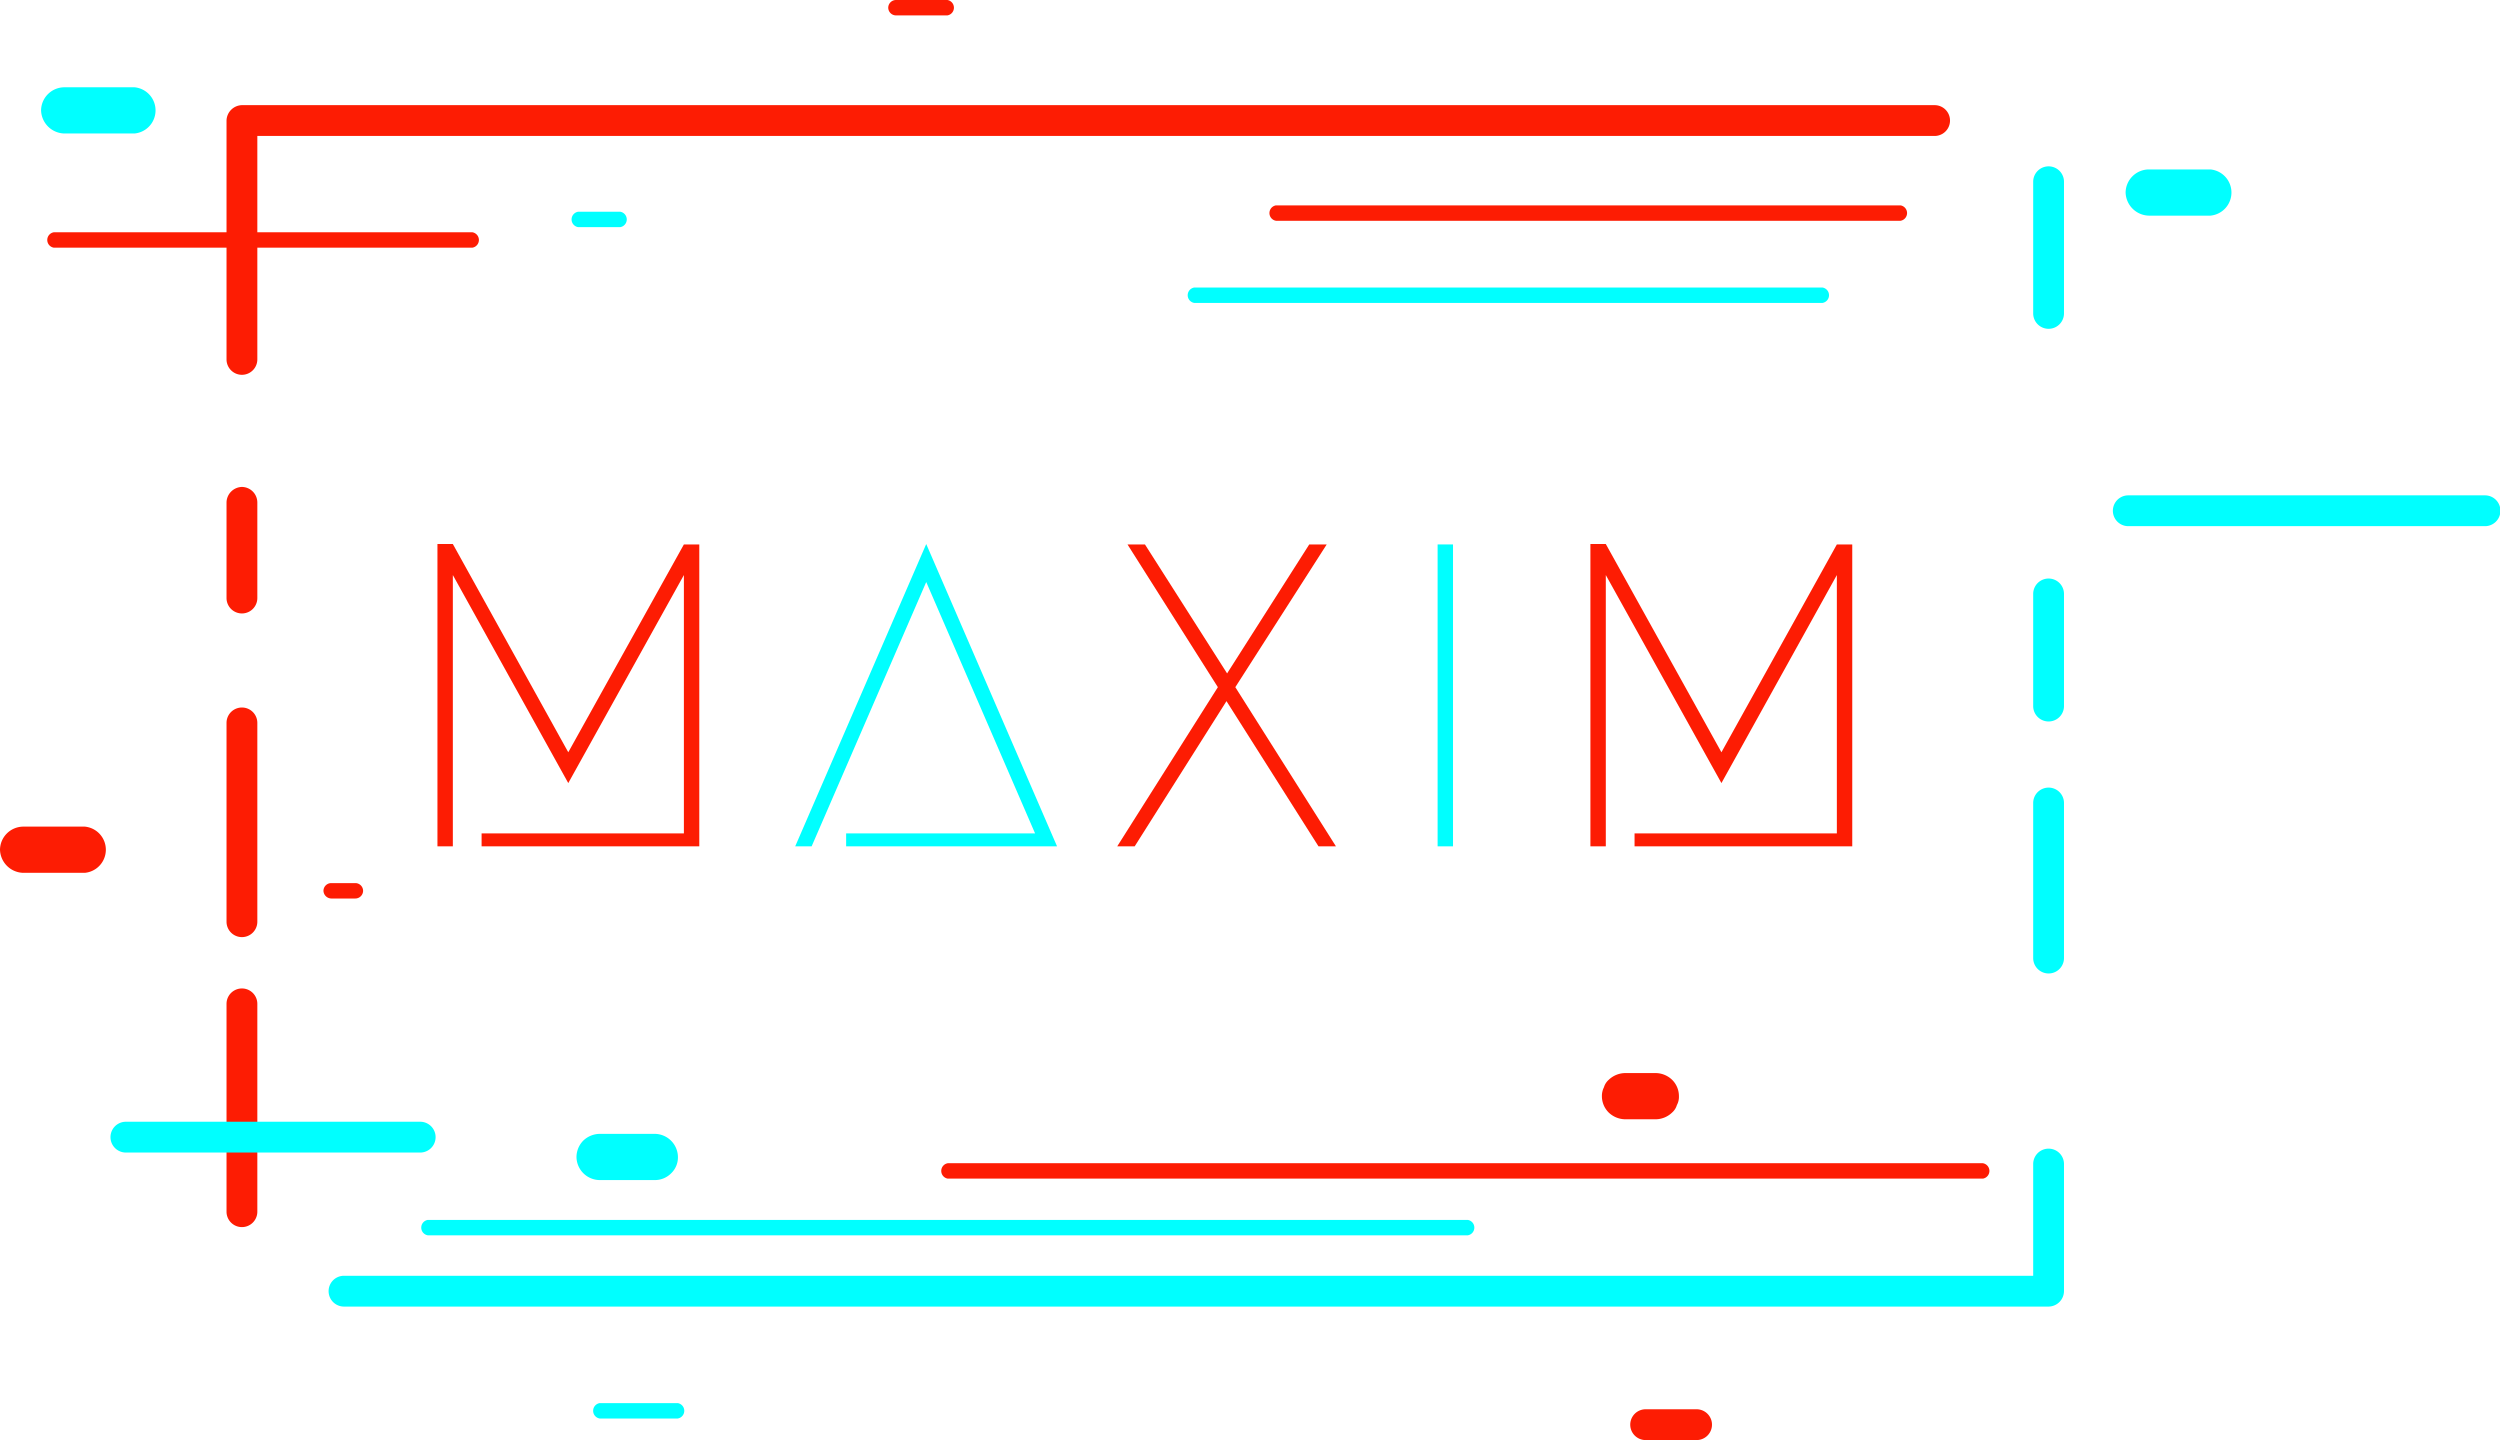 <svg xmlns="http://www.w3.org/2000/svg" viewBox="0 0 121.73 70.12">
  <defs>
    <style>
      .path1 {
        animation: shakeX 10s infinite alternate;
      }
      .path2 {
        animation: shakeX2 10s infinite alternate;
      }
      .path3 {
        animation: shakeX3 10s infinite alternate;
      }
      .pathY1 {
        animation: shakeY 10s infinite alternate;
      }
      .pathY2 {
        animation: shakeY2 10s infinite alternate;
      }

      .path1,
      .path2,
      .path3,
      .pathY1,
      .pathY2 {
        animation-timing-function: ease-in-out;
        animation-delay: 1s;
      }
      .cls-1 {
        fill: #fd1c03;
        animation: smoothColor 10s infinite alternate;
      }
      .cls-2 {
        fill: #00ffff;
        animation: smoothColor2 10s infinite alternate;
      }
      .cls-1,
      .cls-2 {
        animation-delay: 1s;
        animation-timing-function: ease-in-out;
      }

      @keyframes smoothColor {
        0% {
          fill: #fd1c03;
        }
        45% {
          fill: #fd1c03;
        }
        55% {
          fill: #00ffff;
        }
        100% {
          fill: #00ffff;
        }
      }
      @keyframes smoothColor2 {
        0% {
          fill: #00ffff;
        }
        45% {
          fill: #00ffff;
        }
        55% {
          fill: #fd1c03;
        }
        100% {
          fill: #fd1c03;
        }
      }
      @keyframes shakeX {
        0% {
          transform: translateX(0);
        }

        49% {
          transform: translateX(0);
        }
        49.5% {
          transform: translateX(-7px);
        }
        50% {
          transform: translateX(+9px);
        }
        50.5% {
          transform: translateX(-11px);
        }
        51% {
          transform: translateX(+5px);
        }
        51.5% {
          transform: translateX(0);
        }
        100% {
          transform: translateX(0);
        }
      }
      @keyframes shakeX2 {
        0% {
          transform: translateX(0);
        }

        50% {
          transform: translateX(0);
        }
        50.5% {
          transform: translateX(-4px);
        }
        51% {
          transform: translateX(+4px);
        }
        51.5% {
          transform: translateX(-7px);
        }
        52% {
          transform: translateX(+3px);
        }
        52.5% {
          transform: translateX(0);
        }
        100% {
          transform: translateX(0);
        }
      }
      @keyframes shakeX3 {
        0% {
          transform: translateX(0);
        }

        48% {
          transform: translateX(0);
        }
        48.5% {
          transform: translateX(+9px);
        }
        49% {
          transform: translateX(-4px);
        }
        49.5% {
          transform: translateX(+7px);
        }
        50% {
          transform: translateX(-3px);
        }
        50.5% {
          transform: translateX(0);
        }
        100% {
          transform: translateX(0);
        }
      }
      @keyframes shakeY {
        0% {
          transform: translateY(0);
        }
        50% {
          transform: translateY(0);
        }
        50.5% {
          transform: translateY(-9px);
        }
        51% {
          transform: translateY(+4px);
        }
        51.5% {
          transform: translateY(-11px);
        }
        52% {
          transform: translateY(+6px);
        }
        52.5% {
          transform: translateY(0);
        }
        100% {
          transform: translateY(0);
        }
      }
      @keyframes shakeY2 {
        0% {
          transform: translateY(0);
        }
        51% {
          transform: translateY(0);
        }
        51.5% {
          transform: translateY(+9px);
        }
        52% {
          transform: translateY(-4px);
        }
        52.5% {
          transform: translateY(+11px);
        }
        53% {
          transform: translateY(-6px);
        }
        54.5% {
          transform: translateY(0);
        }
        100% {
          transform: translateY(0);
        }
      }
    </style>
  </defs>

  <g id="Слой_2" data-name="Слой 2">
    <g id="Li">
      <g id="main">
        <g class="path1">
          <path
            class="cls-1"
            d="M12.53,17.5V5.87l-.75.75H94.2a.75.75,0,0,0,0-1.5H11.78a.77.77,0,0,0-.75.75V17.5a.75.75,0,0,0,1.5,0Z"
          />
        </g>

        <g class="pathY1">
          <path
            class="cls-1"
            d="M12.53,29.12V24.46a.76.76,0,0,0-.75-.75.77.77,0,0,0-.75.75v4.66a.75.75,0,0,0,1.5,0Z"
          />
        </g>
        <g class="path2">
          <path
            class="cls-1"
            d="M12.53,44.88V35.2a.75.75,0,0,0-1.5,0v9.68a.75.75,0,0,0,1.5,0Z"
          />
        </g>
        <g class="pathY2">
          <path
            class="cls-1"
            d="M12.53,59V48.88a.75.75,0,0,0-1.5,0V59a.75.75,0,0,0,1.5,0Z"
          />
        </g>
        <g class="path3">
          <path
            class="cls-2"
            d="M99,56.68v6.19l.75-.75h-83a.75.75,0,0,0,0,1.5h83a.76.76,0,0,0,.75-.75V56.68a.75.75,0,0,0-1.5,0Z"
          />
        </g>
        <g class="pathY1">
          <path
            class="cls-2"
            d="M99,39.1v7.55a.75.75,0,0,0,1.5,0V39.1a.75.75,0,0,0-1.5,0Z"
          />
        </g>
        <g class="path2">
          <path
            class="cls-2"
            d="M99,28.92v5.46a.75.75,0,0,0,1.5,0V28.92a.75.75,0,1,0-1.5,0Z"
          />
        </g>
        <g class="path1">
          <path
            class="cls-2"
            d="M99,8.85v6.41a.75.75,0,0,0,1.5,0V8.85a.75.75,0,0,0-1.5,0Z"
          />
        </g>

        <g class="path3">
          <path
            class="cls-1"
            d="M62.13,10.75H92.54a.38.38,0,0,0,0-.75H62.13a.38.38,0,0,0,0,.75Z"
          />
        </g>
        <g class="path2">
          <path
            class="cls-2"
            d="M58.15,14.75H88.74a.38.38,0,0,0,0-.75H58.15a.38.38,0,0,0,0,.75Z"
          />
        </g>
        <g class="path1">
          <path
            class="cls-1"
            d="M43.63.75h2.5a.38.38,0,0,0,0-.75h-2.5a.38.38,0,0,0-.38.38.38.38,0,0,0,.38.37Z"
          />
        </g>
        <g class="path3">
          <path
            class="cls-2"
            d="M28.15,11.06H30.2a.38.38,0,0,0,0-.75H28.15a.38.38,0,0,0,0,.75Z"
          />
        </g>
        <g class="path2">
          <path
            class="cls-1"
            d="M2.62,12.06H23a.38.38,0,0,0,0-.75H2.62a.38.38,0,0,0,0,.75Z"
          />
        </g>
        <g class="pathY2">
          <path
            class="cls-2"
            d="M3.13,6.5H6.55a1.13,1.13,0,0,0,0-2.25H3.13A1.14,1.14,0,0,0,2,5.37,1.16,1.16,0,0,0,3.13,6.5Z"
          />
        </g>
        <g class="path2">
          <path
            class="cls-1"
            d="M1.13,42.5h3a1.13,1.13,0,0,0,0-2.25h-3A1.14,1.14,0,0,0,0,41.37,1.16,1.16,0,0,0,1.13,42.5Z"
          />
        </g>
        <g class="">
          <path
            class="cls-1 path3"
            d="M16.13,43.75H17.3a.38.38,0,0,0,.38-.38A.38.38,0,0,0,17.3,43H16.13a.38.38,0,0,0-.38.37.39.39,0,0,0,.38.38Z"
          />
        </g>
        <g class="path1">
          <path
            class="cls-2"
            d="M6.13,56.12H20.46a.75.75,0,0,0,0-1.5H6.13a.75.75,0,0,0,0,1.5Z"
          />
        </g>
        <g class="path3">
          <path
            class="cls-2"
            d="M29.2,57.46h2.69a1.11,1.11,0,0,0,.79-.33,1.07,1.07,0,0,0,.33-.79,1.14,1.14,0,0,0-1.12-1.13H29.2a1.18,1.18,0,0,0-.8.33,1.15,1.15,0,0,0-.33.8,1.14,1.14,0,0,0,1.13,1.12Z"
          />
        </g>
        <g class="path2">
          <path
            class="cls-2"
            d="M29.2,69.07H33a.38.38,0,0,0,0-.75H29.2a.38.38,0,0,0,0,.75Z"
          />
        </g>
        <g class="path1">
          <path
            class="cls-2"
            d="M20.83,60.15H71.47a.38.38,0,0,0,0-.75H20.83a.38.38,0,0,0,0,.75Z"
          />
        </g>
        <g class="path3">
          <path
            class="cls-1"
            d="M46.15,57.39h50.4a.38.38,0,0,0,0-.75H46.15a.38.38,0,0,0,0,.75Z"
          />
        </g>
        <g class="path2">
          <path
            class="cls-1"
            d="M79.13,54.5h1.5a1.17,1.17,0,0,0,.79-.33.77.77,0,0,0,.23-.36.84.84,0,0,0,.1-.44,1.11,1.11,0,0,0-.33-.79,1.17,1.17,0,0,0-.79-.33h-1.5a1.18,1.18,0,0,0-.8.33.77.77,0,0,0-.23.36.94.94,0,0,0-.1.43,1.12,1.12,0,0,0,.33.8,1.18,1.18,0,0,0,.8.33Z"
          />
        </g>
        <g class="path1">
          <path
            class="cls-1"
            d="M80.13,70.12h2.48a.75.75,0,1,0,0-1.5H80.13a.75.75,0,0,0,0,1.5Z"
          />
        </g>
        <g class="path3">
          <path
            class="cls-2"
            d="M103.63,25.62H121a.75.75,0,0,0,0-1.5H103.63a.75.75,0,0,0,0,1.5Z"
          />
        </g>
        <g class="path2">
          <path
            class="cls-2"
            d="M104.63,10.5h3a1.13,1.13,0,0,0,0-2.25h-3a1.14,1.14,0,0,0-1.13,1.12,1.16,1.16,0,0,0,1.13,1.13Z"
          />
        </g>
      </g>
      <path
        class="cls-1"
        d="M23.45,40.58H33.3V28L27.67,38.13,22.05,28V41.21l-.75,0V26.49h.75l5.62,10.14L33.3,26.51l.75,0V41.21l-10.6,0Z"
      />
      <path
        class="cls-2"
        d="M41.2,40.58h9.2L45.1,28.34,39.52,41.21h-.8L45.1,26.49l6.37,14.72H41.2Z"
      />
      <path
        class="cls-1"
        d="M60.15,33.46l4.9,7.75H64.2l-4.48-7.07-4.47,7.07H54.4l4.9-7.75-4.4-6.95h.85l4,6.28,4-6.28h.85Z"
      />
      <path class="cls-2" d="M70.75,41.21H70V26.51h.75Z" />
      <path
        class="cls-1"
        d="M79.59,40.58h9.85V28L83.82,38.13,78.19,28V41.21l-.75,0V26.49h.75l5.63,10.14,5.62-10.12.75,0V41.21l-10.6,0Z"
      />
    </g>
  </g>
</svg>
